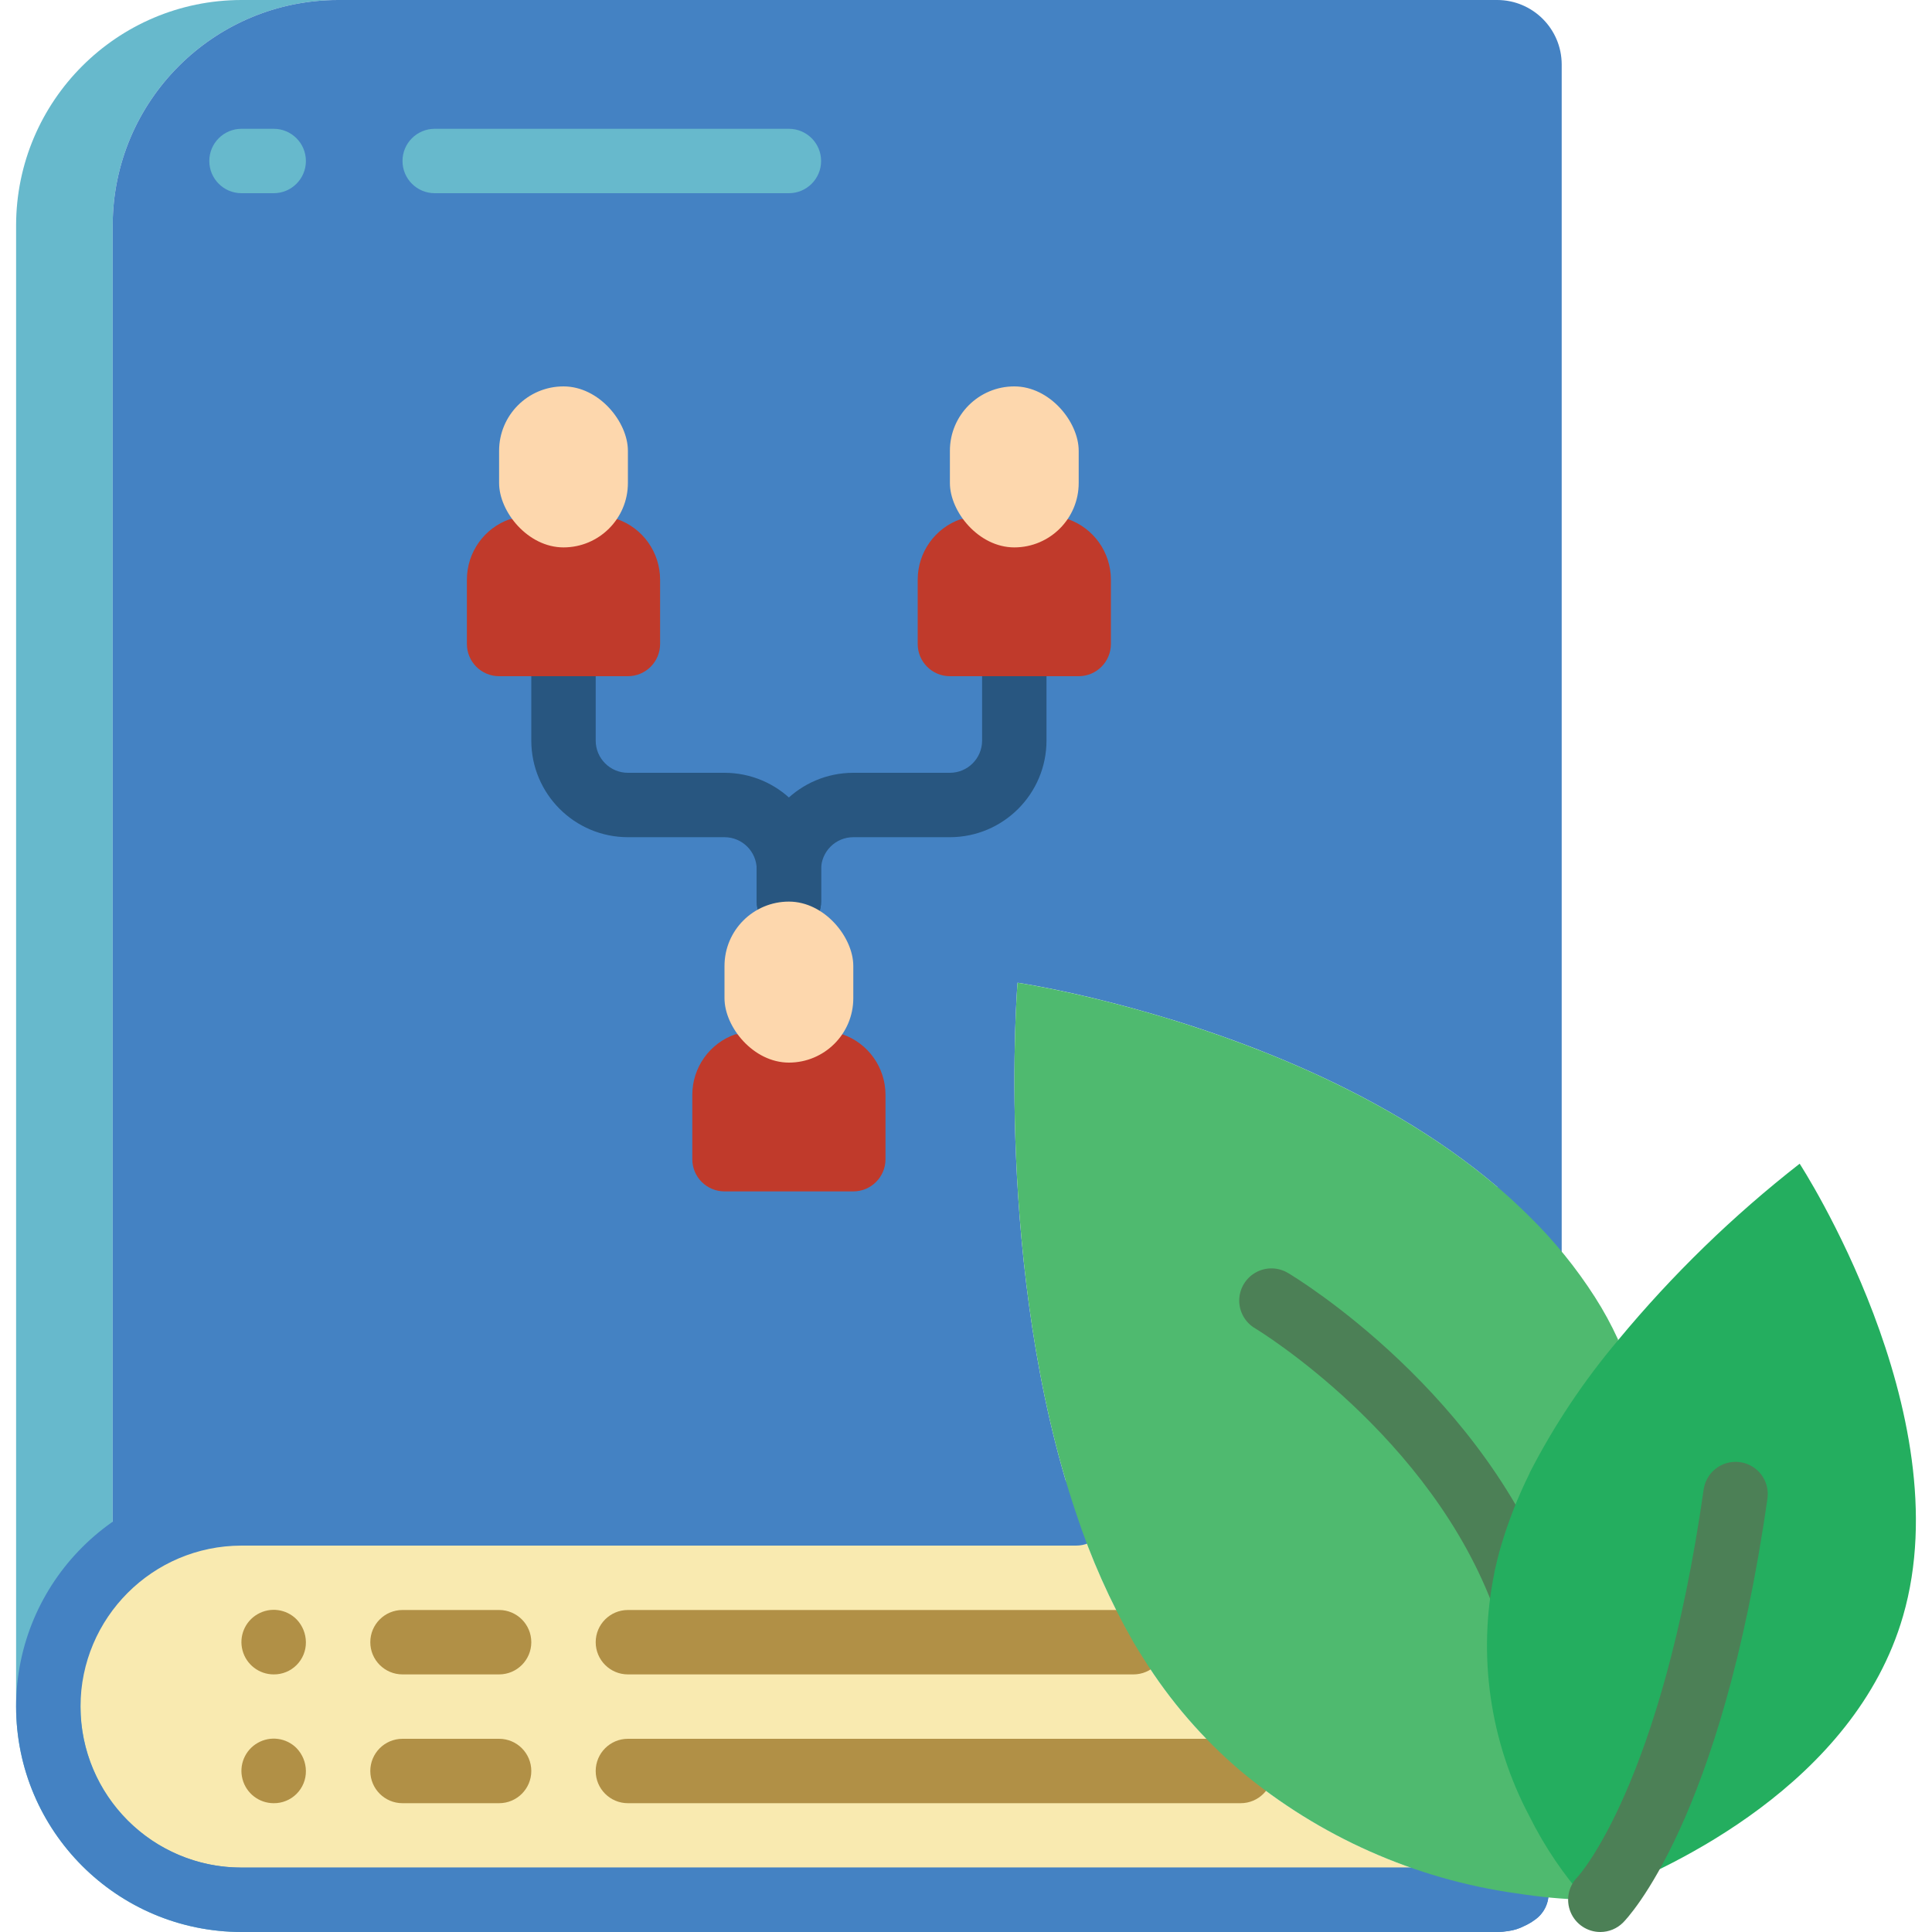 <?xml version="1.0" encoding="UTF-8"?>
<svg xmlns="http://www.w3.org/2000/svg" xmlns:xlink="http://www.w3.org/1999/xlink" width="512" height="512" viewBox="0 0 59 60" version="1.1"><!-- Generator: Sketch 51.3 (57544) - http://www.bohemiancoding.com/sketch --><title>009 - Family Records</title><desc>Created with Sketch.</desc><defs/><g id="Page-1" stroke="none" stroke-width="1" fill="none" fill-rule="evenodd"><g id="009---Family-Records"><path d="M46.59,58.8 C46.565,58.827 46.534,58.847 46.5,58.86 C46.409,58.919 46.307,58.96 46.2,58.98 C46.134,58.992 46.067,58.999 46,59 L7,59 C3.687,58.997 1.003,56.313 1,53 C1.005,49.688 3.688,47.005 7,47 L32.92,47 C33.378,48.39 33.974,49.73 34.7,51 C34.8,51.17 34.91,51.35 35.02,51.52 C35.839,52.828 36.854,54.001 38.03,55 C40.473,57.04 43.438,58.356 46.59,58.8 Z" id="Shape" fill="#F9EAB0" fill-rule="nonzero"/><path d="M10,60 L7,60 C3.136,59.996 0.004,56.864 8.8817842e-16,53 L8.8817842e-16,7 C0.004,3.136 3.136,0.004 7,0 L10,0 C6.136,0.004 3.004,3.136 3,7 L3,48.54 C2.92,48.61 2.84,48.68 2.76,48.76 C2.474,49.042 2.219,49.354 2,49.69 L2,53 C2.002,54.791 2.959,56.445 4.51,57.34 C5.836,59.021 7.859,60.001 10,60 Z" id="Shape" fill="#67B9CC" fill-rule="nonzero"/><path d="M47.59,58.8 C47.593,59.133 47.428,59.446 47.15,59.63 C47.087,59.679 47.02,59.723 46.95,59.76 C46.914,59.779 46.878,59.796 46.84,59.81 C46.684,59.893 46.515,59.947 46.34,59.97 C46.227,59.987 46.114,59.997 46,60 L10,60 C7.859,60.001 5.836,59.021 4.51,57.34 C5.268,57.775 6.126,58.002 7,58 L45.99,58 C46.163,57.869 46.373,57.799 46.59,57.8 C46.806,57.804 47.015,57.873 47.19,58 C47.442,58.189 47.59,58.485 47.59,58.8 Z" id="Shape" fill="#4482C3" fill-rule="nonzero"/><path d="M48,2 L48,39.78 C48,40.332 47.552,40.78 47,40.78 C46.448,40.78 46,40.332 46,39.78 L46,36.86 C42.25,33.66 37.21,31.96 34.06,31.15 C32.28,30.69 31.1,30.52 31.1,30.52 C31.1,30.52 30.37,39.46 32.92,47 L7,47 C5.521,46.997 4.095,47.546 3,48.54 L3,7 C3.004,3.136 6.136,0.004 10,0 L46,0 C47.103,0.003 47.997,0.897 48,2 Z" id="Shape" fill="#4482C3" fill-rule="nonzero"/><path d="M46,60 L7,60 C3.136,59.996 0.004,56.864 0,53 C0.004,49.136 3.136,46.004 7,46 L32.92,46 C33.472,46 33.92,46.448 33.92,47 C33.92,47.552 33.472,48 32.92,48 L7,48 C4.24,48.004 2.004,50.24 2,53 C2.003,55.76 4.24,57.997 7,58 L45.989,58 L45.99,58 C46.281,57.781 46.668,57.737 47.001,57.885 C47.334,58.033 47.56,58.351 47.592,58.714 C47.623,59.077 47.455,59.429 47.153,59.632 C47.088,59.681 47.019,59.722 46.946,59.757 C46.905,59.78 46.866,59.802 46.839,59.814 C46.682,59.894 46.514,59.947 46.34,59.971 C46.227,59.99 46.114,60 46,60 Z M45.884,58.091 L45.883,58.093 L45.884,58.091 Z M45.898,58.061 L45.897,58.062 L45.898,58.061 Z M45.953,58.021 L45.937,58.029 L45.953,58.021 Z M46.193,57.908 L46.191,57.909 L46.193,57.908 Z" id="Shape" fill="#4482C3" fill-rule="nonzero"/><path d="M34.7,52 L19,52 C18.448,52 18,51.552 18,51 C18,50.448 18.448,50 19,50 L34.7,50 C35.252,50 35.7,50.448 35.7,51 C35.7,51.552 35.252,52 34.7,52 Z" id="Shape" fill="#B19046" fill-rule="nonzero"/><path d="M38.03,56 L19,56 C18.448,56 18,55.552 18,55 C18,54.448 18.448,54 19,54 L38.03,54 C38.582,54 39.03,54.448 39.03,55 C39.03,55.552 38.582,56 38.03,56 Z" id="Shape" fill="#B19046" fill-rule="nonzero"/><path d="M49.75,41.6 C49.541,41.144 49.301,40.702 49.03,40.28 C48.449,39.373 47.768,38.535 47,37.78 C41.21,32.01 31.1,30.52 31.1,30.52 C31.1,30.52 30.37,39.46 32.92,47 C33.378,48.39 33.974,49.73 34.7,51 C34.8,51.17 34.91,51.35 35.02,51.52 C35.839,52.828 36.854,54.001 38.03,55 C40.473,57.04 43.438,58.357 46.59,58.8 L46.6,58.8 C47.312,58.913 48.03,58.98 48.75,59 L48.76,59" id="Shape" fill="#4FBA6F" fill-rule="nonzero"/><path d="M8,52 C7.546,52 7.149,51.695 7.032,51.256 C6.914,50.818 7.106,50.355 7.5,50.129 C7.893,49.902 8.39,49.968 8.71,50.29 C8.894,50.481 8.998,50.735 9,51 C9.003,51.266 8.898,51.522 8.71,51.71 C8.522,51.898 8.266,52.003 8,52 Z" id="Shape" fill="#B19046" fill-rule="nonzero"/><path d="M15,52 L12,52 C11.448,52 11,51.552 11,51 C11,50.448 11.448,50 12,50 L15,50 C15.552,50 16,50.448 16,51 C16,51.552 15.552,52 15,52 Z" id="Shape" fill="#B19046" fill-rule="nonzero"/><path d="M8,56 C7.546,56 7.149,55.695 7.032,55.256 C6.914,54.818 7.106,54.355 7.5,54.129 C7.893,53.902 8.39,53.968 8.71,54.29 C8.894,54.481 8.998,54.735 9,55 C9.003,55.266 8.898,55.522 8.71,55.71 C8.522,55.898 8.266,56.003 8,56 Z" id="Shape" fill="#B19046" fill-rule="nonzero"/><path d="M15,56 L12,56 C11.448,56 11,55.552 11,55 C11,54.448 11.448,54 12,54 L15,54 C15.552,54 16,54.448 16,55 C16,55.552 15.552,56 15,56 Z" id="Shape" fill="#B19046" fill-rule="nonzero"/><path d="M24,29 C23.448,29 23,28.552 23,28 L23,27 C23,26.448 22.552,26 22,26 L19,26 C17.344,25.998 16.002,24.656 16,23 L16,21 C16,20.448 16.448,20 17,20 C17.552,20 18,20.448 18,21 L18,23 C18,23.552 18.448,24 19,24 L22,24 C23.656,24.002 24.998,25.344 25,27 L25,28 C25,28.552 24.552,29 24,29 Z" id="Shape" fill="#285680" fill-rule="nonzero"/><path d="M24,29 C23.448,29 23,28.552 23,28 L23,27 C23.002,25.344 24.344,24.002 26,24 L29,24 C29.552,24 30,23.552 30,23 L30,21 C30,20.448 30.448,20 31,20 C31.552,20 32,20.448 32,21 L32,23 C31.998,24.656 30.656,25.998 29,26 L26,26 C25.448,26 25,26.448 25,27 L25,28 C25,28.552 24.552,29 24,29 Z" id="Shape" fill="#285680" fill-rule="nonzero"/><path d="M8,6 L7,6 C6.448,6 6,5.552 6,5 C6,4.448 6.448,4 7,4 L8,4 C8.552,4 9,4.448 9,5 C9,5.552 8.552,6 8,6 Z" id="Shape" fill="#67B9CC" fill-rule="nonzero"/><path d="M24,6 L13,6 C12.448,6 12,5.552 12,5 C12,4.448 12.448,4 13,4 L24,4 C24.552,4 25,4.448 25,5 C25,5.552 24.552,6 24,6 Z" id="Shape" fill="#67B9CC" fill-rule="nonzero"/><path d="M46.91,50.83 C46.446,50.833 46.041,50.515 45.935,50.063 C43.961,44.581 38.542,41.291 38.487,41.258 C38.174,41.078 37.982,40.743 37.985,40.382 C37.989,40.021 38.187,39.689 38.503,39.515 C38.82,39.341 39.205,39.351 39.513,39.541 C39.764,39.691 45.669,43.278 47.853,49.488 C47.961,49.795 47.914,50.135 47.727,50.401 C47.539,50.667 47.235,50.827 46.91,50.83 Z" id="Shape" fill="#4C8056" fill-rule="nonzero"/><path d="M58.6,50.19 C57.09,55.41 51.34,58.02 49.4,58.77 C49.03,58.91 48.79,58.99 48.76,59 L48.75,59 C48.054,58.218 47.466,57.347 47,56.41 C45.768,54.09 45.383,51.413 45.91,48.84 L45.91,48.82 C45.97,48.56 46.03,48.3 46.11,48.03 C46.34,47.249 46.638,46.489 47,45.76 C47,45.76 47.01,45.76 47,45.75 C47.76,44.27 48.686,42.881 49.76,41.61 C51.434,39.589 53.321,37.755 55.39,36.14 C55.39,36.14 60.43,43.88 58.6,50.19 Z" id="Shape" fill="#24AE5F" fill-rule="nonzero"/><path d="M49.199,60 C48.797,60 48.434,59.759 48.278,59.388 C48.122,59.017 48.203,58.588 48.484,58.301 C48.541,58.241 51.101,55.42 52.409,46.257 C52.46,45.904 52.695,45.604 53.027,45.471 C53.358,45.338 53.736,45.392 54.017,45.612 C54.298,45.833 54.44,46.187 54.389,46.541 C52.958,56.556 50.03,59.583 49.906,59.707 C49.719,59.895 49.464,60 49.199,60 Z" id="Shape" fill="#4C8056" fill-rule="nonzero"/><path d="M25.66,32.12 C26.462,32.397 26.999,33.152 27,34 L27,36 C27,36.552 26.552,37 26,37 L22,37 C21.448,37 21,36.552 21,36 L21,34 C21.001,33.152 21.538,32.397 22.34,32.12 L25.66,32.12 Z" id="Shape" fill="#C03A2B"/><path d="M18.66,16.12 C19.462,16.397 19.999,17.152 20,18 L20,20 C20,20.552 19.552,21 19,21 L15,21 C14.448,21 14,20.552 14,20 L14,18 C14.001,17.152 14.538,16.397 15.34,16.12 L18.66,16.12 Z" id="Shape" fill="#C03A2B"/><path d="M32.66,16.12 C33.462,16.397 33.999,17.152 34,18 L34,20 C34,20.552 33.552,21 33,21 L29,21 C28.448,21 28,20.552 28,20 L28,18 C28.001,17.152 28.538,16.397 29.34,16.12 L32.66,16.12 Z" id="Shape" fill="#C03A2B"/><rect id="Rectangle-path" fill="#FDD7AD" fill-rule="nonzero" x="22" y="28" width="4" height="5" rx="2"/><rect id="Rectangle-path" fill="#FDD7AD" fill-rule="nonzero" x="15" y="12" width="4" height="5" rx="2"/><rect id="Rectangle-path" fill="#FDD7AD" fill-rule="nonzero" x="29" y="12" width="4" height="5" rx="2"/></g></g></svg>
